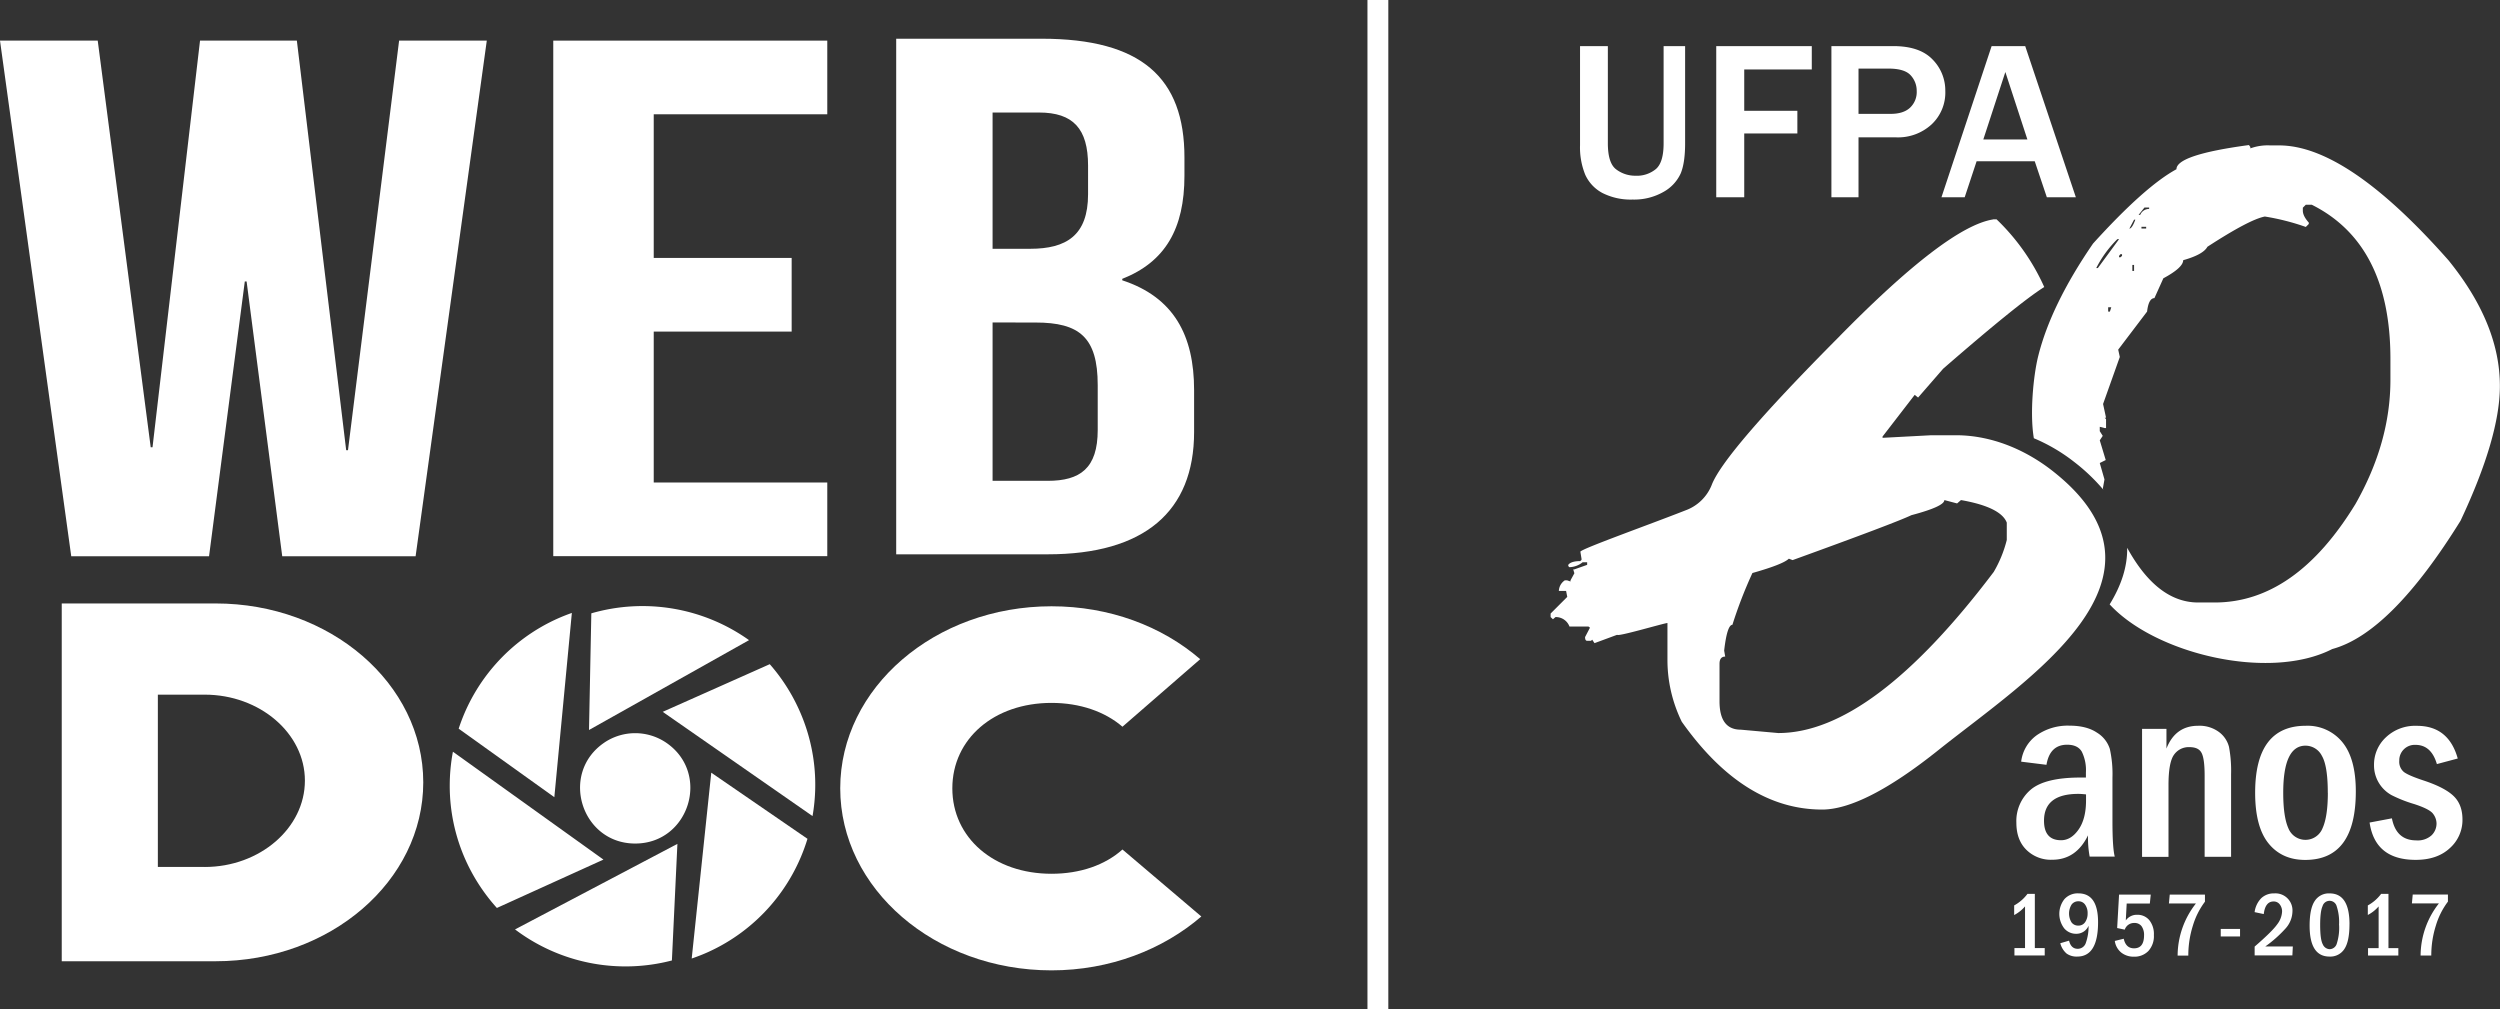 <svg id="Camada_1" data-name="Camada 1" xmlns="http://www.w3.org/2000/svg" viewBox="0 0 839.38 338.85"><rect x="0" y="0" width="839.38" height="338.85" fill="#333333" stroke="none"/><defs><style>.cls-1,.cls-2,.cls-3{fill:#fff;}.cls-1{fill-rule:evenodd;}.cls-3{stroke:#fff;stroke-miterlimit:10;stroke-width:7px;}</style></defs><title>radiodoc-logo</title><path class="cls-1" d="M565.78,15.48v32.6c0,4.42-.49,7.8-1.5,10.19a13.48,13.48,0,0,1-5.74,6.15A19.79,19.79,0,0,1,548.16,67,21,21,0,0,1,538,64.79a13.06,13.06,0,0,1-5.75-6.12,24.24,24.24,0,0,1-1.75-9.91V15.48h9.34v32.6c0,4.47.93,7.4,2.8,8.79A10.54,10.54,0,0,0,549.12,59,10,10,0,0,0,556,56.73q2.57-2.25,2.56-8.64V15.48Zm19.85,50.75h-9.4V15.48h32.08v7.84H585.63V37.2h17.84v7.62H585.63V66.23Zm38.4,0H614.9V15.48h20.77q8.89,0,13.18,4.48a14.79,14.79,0,0,1,4.29,10.57A14.64,14.64,0,0,1,648.5,41.8a16.63,16.63,0,0,1-11.79,4.32H624V66.23Zm0-28h10.82q4.23,0,6.46-2.08a7.2,7.2,0,0,0,2.23-5.55,7.64,7.64,0,0,0-2.06-5.35q-2.07-2.23-7.46-2.22H624v15.2Zm72.94,28-17-50.75H668.69L651.85,66.23h7.8l4-12.08h19.52l4.06,12.08ZM680.7,46.83H665.9l7.4-22.65Z"/><path class="cls-1" d="M669.19,73.65h1.17a72.59,72.59,0,0,1,16,22.72q-8.52,5.33-33.95,27.44L644,133.48l-1.13-.91-10.8,14V147l16.39-.87h8.37C668.8,146.18,680,151,689,158c46.11,36-8.26,69.95-38.21,93.87-16.7,13.35-29.74,19.94-39,19.94q-26.27,0-47.13-29.48a47.24,47.24,0,0,1-4.81-20.68V209.18c-1,0-16.86,4.72-16.86,3.94l-7.63,2.82-.78-1.17-.39.39h-1.26c-.52,0-.74-.43-.74-1.26l1.65-3.16-.52-.39h-6.37a4.89,4.89,0,0,0-4.68-3.17l-.87.74-.78-.74V206l5.59-5.59-.39-2h-2.43a4.48,4.48,0,0,1,2-3.56h.78l1.13.39v-.39l1.3-2.38-.39-1.3h.39l4.29-1.52v-.87h-1.52a7.31,7.31,0,0,1-4.47,1.65l-.35-.39v-.39c.56-.82,2-1.26,4-1.26L531,188v-.39l-.39-2.38c.43-1,22.46-8.83,35.29-13.87a14.93,14.93,0,0,0,8.76-8.41q4-10.8,42.31-49.38,36.61-37.39,52.2-39.89ZM652.82,167.9q0,2.14-11.06,5.07-5.59,2.67-39.89,15.09l-1.26-.48c-1.3,1.26-5.33,2.86-12.23,4.81a148.28,148.28,0,0,0-6.72,17.39c-1.17,0-2.12,2.9-2.77,8.67l.35,2c-1.26,0-1.91.82-1.91,2.43v12.57c0,6.37,2.38,9.54,7.15,9.54l12.57,1.13q31.48,0,72.36-54.11a40.7,40.7,0,0,0,4.37-10.71v-5.83c-1.34-3.47-6.47-6-15.38-7.57l-1.3,1.13Z"/><path class="cls-1" d="M755.14,48.78l.42.58v.46a17.1,17.1,0,0,1,6.66-1h3q22.81,0,56.87,38.58,17.27,21.31,17.25,42.2,0,17.15-13.21,45.24-23.45,37.77-43.08,43.08c-21.14,10.83-59.47,1.62-74.73-15,3.79-6.15,6-12.51,5.88-19q1.13,2.06,2.3,3.88,9.32,14.49,21.56,14.49h5.51q27.08,0,47.28-33.07,11.72-20.62,11.74-41.62v-7.08q0-38.58-26.41-51.78h-2l-1,1v1c0,1.19.69,2.54,2,4v.46l-1,1a78.23,78.23,0,0,0-13.75-3.5q-5.2,1-19.29,10.16c-.93,1.73-3.62,3.23-8.13,4.5,0,1.66-2.23,3.7-6.66,6.08l-3,6.66c-1.27,0-2.12,1.5-2.46,4.51l-9.7,12.78.54,2.46-5.62,15.79,1,4.62h-.46l.46.46v3h-.46L705,143.3v1.46l1,1.58-1,1.5,2,6.62-2,1,1.58,5.51-.54,3,.14.42a63.41,63.41,0,0,0-9.79-9.31,58.64,58.64,0,0,0-13.52-7.94c-1.43-8.46-.11-21.23,1.44-27.48q4.28-17.27,18.44-37.89,17.38-19.17,28-24.95,0-4.85,24.37-8.12ZM703.82,90h.54l7.12-9.7h-.58a37.56,37.56,0,0,0-7.08,9.7Zm8.12-4.66-.46.58v.46h.46l.54-.46v-.58Zm4,3.62v2h.58v-2Zm-8.12,14.21v1.46h.58l.46-1.46Zm8.7-29.41-1.58,3c.58,0,1.27-1,2-3ZM718,72.15h.58a3.21,3.21,0,0,1,3-2v-.46h-1.58l-2,2.5Zm1,4v.58h1.58v-.58Z"/><path class="cls-1" d="M687.15,256.79l-8.54-1.06a12.77,12.77,0,0,1,5.28-8.91,18.23,18.23,0,0,1,10.9-3.18q5.77,0,9.23,2.32a9.91,9.91,0,0,1,4.36,5.5,38.69,38.69,0,0,1,.88,9.65v14.63c0,5.94.26,9.88.77,11.87h-8.42a34.19,34.19,0,0,1-.55-7.14q-4,8.19-12,8.19a11.69,11.69,0,0,1-8.71-3.34Q677,282,677,276.24a13.81,13.81,0,0,1,4.81-11.1q4.81-4.07,16.68-4.08l1.86,0v-1.74a14,14,0,0,0-1.38-6.94c-.91-1.55-2.55-2.34-4.92-2.34-3.86,0-6.18,2.24-6.94,6.71Zm13.24,9.93c-1.13-.12-2-.17-2.58-.17q-11.52,0-11.53,9,0,6.55,5.72,6.56c2.24,0,4.19-1.19,5.86-3.56s2.53-5.63,2.53-9.78v-2.08Zm18.81-22h8.19v6.61q3-7.64,10.63-7.65a11,11,0,0,1,7,2.09,9,9,0,0,1,3.37,5,43.52,43.52,0,0,1,.7,9.2v27.7h-8.88v-27.2c0-3.73-.32-6.27-1-7.62s-2-2-4.15-2a6,6,0,0,0-5.14,2.57q-1.85,2.57-1.84,10.22v24.05H719.2V244.69Zm71.77,21q0,23-17,23-7.82,0-12.31-5.55t-4.49-17q0-22.49,17-22.49a15.06,15.06,0,0,1,12.27,5.49q4.53,5.49,4.53,16.58Zm-9.41.45q0-9.06-2-12.43a6.17,6.17,0,0,0-5.47-3.38q-7.49,0-7.49,15.81,0,8.08,1.74,11.95a6.17,6.17,0,0,0,11.47-.07q1.76-3.92,1.77-11.87Zm43.63-11.5-7,1.87q-1.89-6.45-7.2-6.45a5.19,5.19,0,0,0-5.43,5.33,4.47,4.47,0,0,0,1.52,3.75q1.52,1.2,7,3c4.49,1.51,7.72,3.19,9.7,5.08s3,4.51,3,7.9a12.64,12.64,0,0,1-4.25,9.62q-4.25,3.94-11.47,3.93-13.63,0-15.46-12.53l7.49-1.41q1.44,7.4,8.19,7.4a6.92,6.92,0,0,0,5.12-1.7,5.51,5.51,0,0,0,1.67-4,5.43,5.43,0,0,0-1.15-3.21q-1.13-1.59-6.39-3.3a44.52,44.52,0,0,1-7.59-3,11.4,11.4,0,0,1-5.86-10.07,12.5,12.5,0,0,1,4-9.33,14.2,14.2,0,0,1,10.31-3.85Q822.1,243.64,825.19,254.66Z"/><path class="cls-1" d="M680.74,300.11h2.46v18.21h3.32v2.49H676.35v-2.49h3.56v-14a12.26,12.26,0,0,1-3.65,2.91V304a13.85,13.85,0,0,0,4.48-3.9Zm11,16.58,2.95-.86q.66,2.73,2.9,2.73a2.84,2.84,0,0,0,2.74-2,16.39,16.39,0,0,0,.91-5.73,4.44,4.44,0,0,1-4.19,2.69,5.15,5.15,0,0,1-4-1.84,8,8,0,0,1,.1-9.81,6,6,0,0,1,4.66-1.92q6.62,0,6.62,9.67,0,11.55-7,11.55a5.77,5.77,0,0,1-3.55-1,6.77,6.77,0,0,1-2.13-3.47Zm9.18-10a4.85,4.85,0,0,0-.83-2.94,2.65,2.65,0,0,0-2.27-1.14,2.77,2.77,0,0,0-2.26,1.07,5.72,5.72,0,0,0-.05,6,2.71,2.71,0,0,0,2.29,1.09,2.63,2.63,0,0,0,2.31-1.19,5,5,0,0,0,.81-2.9Zm10.58-6.33h10.62l-.31,3h-7.77l-.3,5.68a4.5,4.5,0,0,1,3.78-1.9,5.14,5.14,0,0,1,4.11,1.8,7.47,7.47,0,0,1,1.54,5,7.39,7.39,0,0,1-1.85,5.36,6.49,6.49,0,0,1-4.89,1.91,6.66,6.66,0,0,1-4.16-1.34,6.06,6.06,0,0,1-2.22-3.95l3-.74q.71,3.22,3.46,3.22,3.35,0,3.36-4.35a5,5,0,0,0-.83-3.06,2.87,2.87,0,0,0-2.44-1.1,3.28,3.28,0,0,0-3.21,2.24l-2.55-.54.64-11.25Zm17,0h11.82v2.38a25.54,25.54,0,0,0-4.07,8.1,33.15,33.15,0,0,0-1.52,10h-3.59a28.46,28.46,0,0,1,6.15-17.5h-9.07l.28-3Zm17.12,11.54h6.48v2.52h-6.48v-2.52Zm14.44-5-3.07-.65a8.18,8.18,0,0,1,2.24-4.69,6.07,6.07,0,0,1,4.33-1.6,5.72,5.72,0,0,1,6.14,6,8.85,8.85,0,0,1-2.35,5.81,41.16,41.16,0,0,1-6.77,6h9.24l-.15,3H757v-2.95q5.93-5.13,7.57-7.47a7.62,7.62,0,0,0,1.64-4.22,3.82,3.82,0,0,0-.77-2.46,2.51,2.51,0,0,0-2.07-1q-2.78,0-3.3,4.15Zm28.78,3.42q0,5.73-1.7,8.29a5.6,5.6,0,0,1-5,2.56q-6.68,0-6.68-10.36,0-5.74,1.71-8.29a5.62,5.62,0,0,1,5-2.56q6.68,0,6.68,10.36Zm-3.5.25a17.16,17.16,0,0,0-.8-6.32,2.46,2.46,0,0,0-4.74,0Q779,306,779,310.56q0,4.91.89,6.52a2.61,2.61,0,0,0,2.29,1.61,2.55,2.55,0,0,0,2.39-1.83,17.54,17.54,0,0,0,.79-6.3Zm14.13-10.45h2.46v18.21h3.32v2.49H795.07v-2.49h3.56v-14A12.26,12.26,0,0,1,795,307.2V304a13.86,13.86,0,0,0,4.48-3.9Zm10.61.22h11.82v2.38a25.54,25.54,0,0,0-4.07,8.1,33.15,33.15,0,0,0-1.52,10h-3.59a28.46,28.46,0,0,1,6.15-17.5H809.8Z"/><path class="cls-2" d="M82.8,94.51h-.61l-12,92.25H23.92L0,13.64H32.81L50.6,150.16h.61L67.16,13.64H99.67l16.56,137.51h.61L134,13.64h29.44L139.54,186.76H94.76Z"/><path class="cls-2" d="M219.49,86.6H265.8v24.73H219.49V162h58.27v24.73h-92V13.64h92V38.37H219.49Z"/><path class="cls-2" d="M397.68,52.86V59c0,17.81-6.47,28.94-20.88,34.62v.49c17.35,5.69,24.12,18.55,24.12,36.85v14.1c0,26.71-16.77,41.05-49.12,41.05H300.9V13h48.83C383.26,13,397.68,26.15,397.68,52.86ZM333.26,37.78V83.53h12.65c12.06,0,19.41-4.45,19.41-18.3V55.59c0-12.37-5-17.81-16.47-17.81Zm0,70.49v53.17h18.53c10.88,0,16.77-4.21,16.77-17.07V129.29c0-16.08-6.18-21-20.88-21Z"/><path class="cls-2" d="M376.87,244c-5.86-5.05-14.19-8-23.83-8-19.29,0-33.29,12.06-33.29,28.69s14,28.68,33.29,28.68c9.65,0,18-2.93,23.83-8.15l26.48,22.49c-12.86,11.08-30.64,18.09-50.31,18.09-39.15,0-70.93-27.38-70.93-61.12s31.78-61.12,70.93-61.12c19.48,0,37.07,6.68,49.93,17.76Z"/><path class="cls-1" d="M272.81,274l-50.3-35L258.45,223a61.57,61.57,0,0,1,9.91,15.46A61,61,0,0,1,272.81,274Z"/><path class="cls-1" d="M225.59,322.48l1.85-39.15-54.52,28.72a61.6,61.6,0,0,0,52.66,10.43Z"/><path class="cls-1" d="M232.24,321.83c1.87-.65,3.75-1.37,5.57-2.2a61.26,61.26,0,0,0,33.3-38l-32.3-22.2Z"/><path class="cls-1" d="M166.81,304.86l35.8-16.25-50.54-36.22A61.26,61.26,0,0,0,151,263.78v.07a60.88,60.88,0,0,0,5.48,25.25,62,62,0,0,0,10.35,15.75Z"/><path class="cls-1" d="M192,205.79c-1.68.6-3.35,1.25-5,2A61.31,61.31,0,0,0,154,244.66l32.12,23Z"/><path class="cls-1" d="M198.54,205.92l-.78,39.18,53.73-30.17a61.67,61.67,0,0,0-52.95-9Z"/><path class="cls-2" d="M72.4,202.61H20.73V322.74H72.4c38.48,0,69.71-26.91,69.71-60.07S110.88,202.61,72.4,202.61Zm-3.68,88.47H53V233.23h15.7c18.54,0,33.67,13,33.67,28.85C102.39,278,87.26,291.09,68.72,291.09Z"/><path class="cls-1" d="M203,249.27c-15.24,10.23-7.92,33.95,10.27,33.95s25.52-23.7,10.27-33.95a18.55,18.55,0,0,0-20.55,0Z"/><line class="cls-3" x1="462.63" x2="462.63" y2="338.85"/></svg>